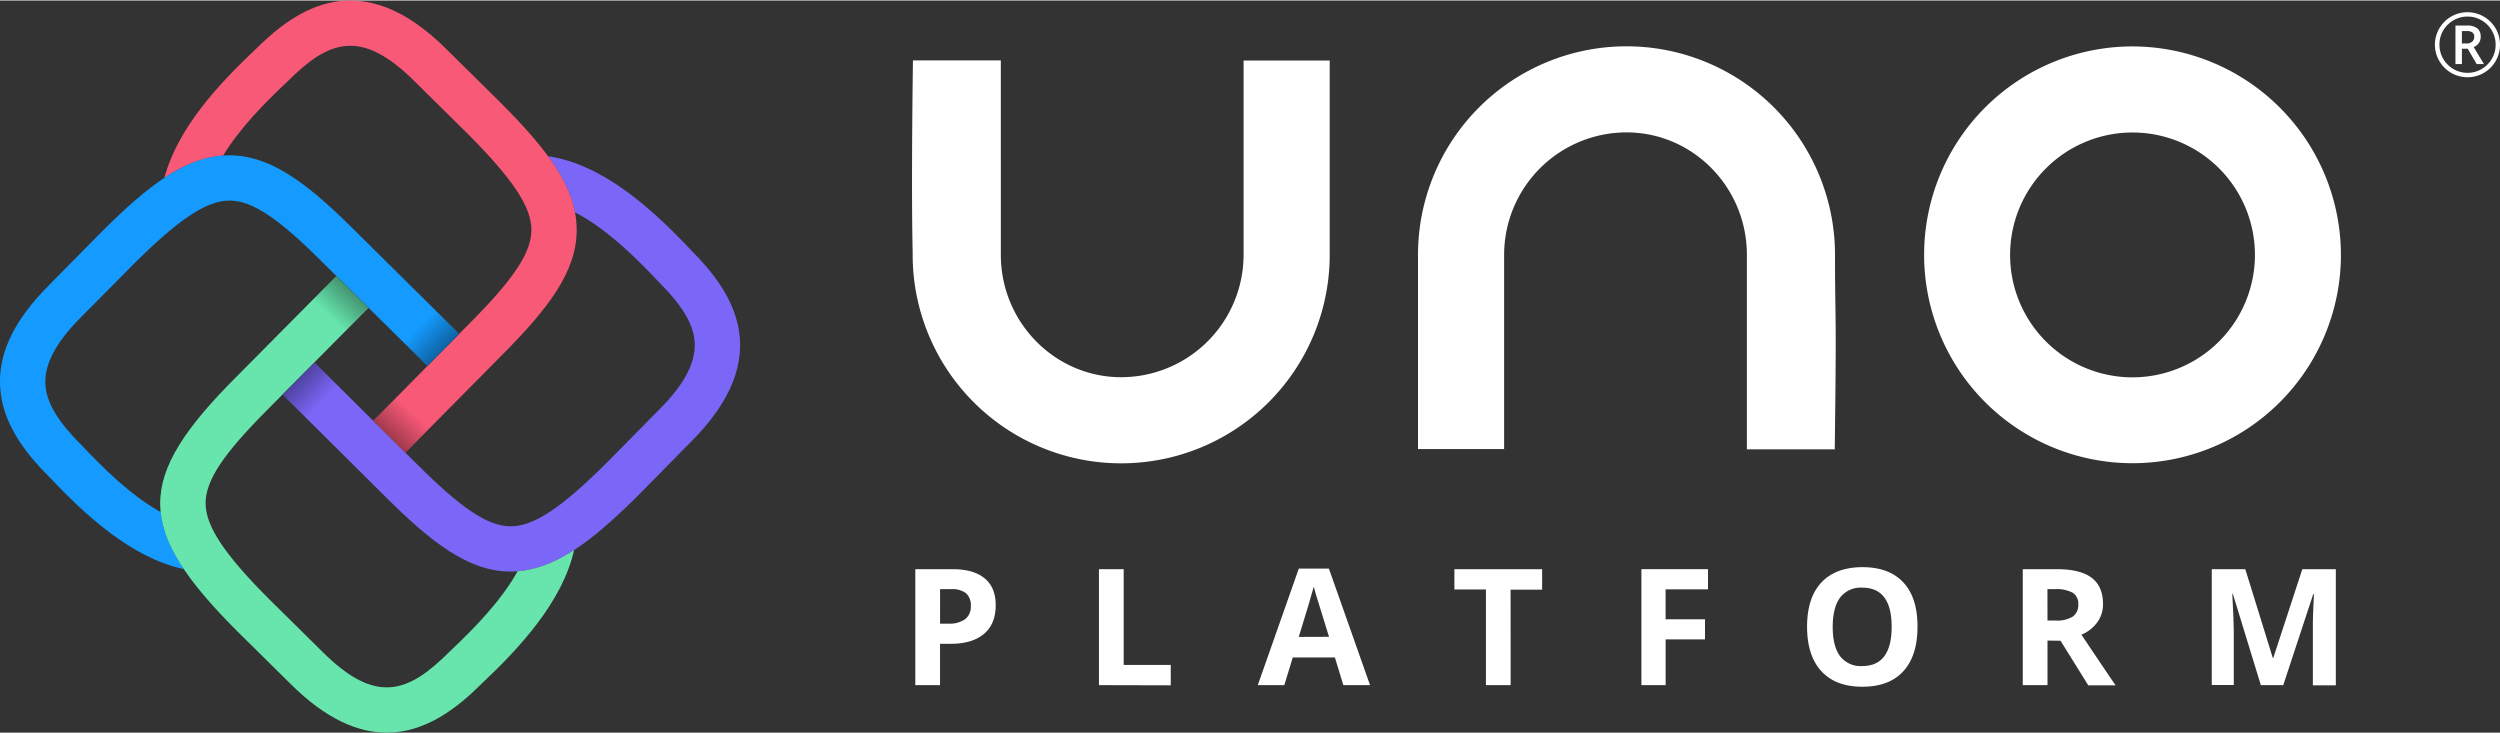 <svg xmlns="http://www.w3.org/2000/svg" xmlns:xlink="http://www.w3.org/1999/xlink" width="102.3" height="30" viewBox="0 0 707.79 207.28"><rect x="0" y="0" width="707.79" height="207.28" fill="#333333" stroke="none"/><defs><style>.cls-1{isolation:isolate;}.cls-2{fill:#7a67f8;}.cls-3{fill:#f85977;}.cls-4{fill:#159bff;}.cls-5{fill:#67e5ad;}.cls-6,.cls-7,.cls-8,.cls-9{fill-opacity:0.4;mix-blend-mode:multiply;}.cls-6{fill:url(#linear-gradient);}.cls-7{fill:url(#linear-gradient-2);}.cls-8{fill:url(#linear-gradient-3);}.cls-9{fill:url(#linear-gradient-4);}.cls-10{fill:#fff;}</style><linearGradient id="linear-gradient" x1="7403.74" y1="-173.76" x2="7412.29" y2="-182.77" gradientTransform="translate(7503.6 -91.54) rotate(180)" gradientUnits="userSpaceOnUse"><stop offset="0" stop-opacity="0.9"/><stop offset="0.79" stop-opacity="0"/></linearGradient><linearGradient id="linear-gradient-2" x1="5120.23" y1="-8606.21" x2="5128.78" y2="-8615.22" gradientTransform="translate(8731.96 5219.22) rotate(-90)" xlink:href="#linear-gradient"/><linearGradient id="linear-gradient-3" x1="-1016.81" y1="2063.51" x2="-1008.26" y2="2054.5" gradientTransform="translate(2147.76 1123.75) rotate(90)" xlink:href="#linear-gradient"/><linearGradient id="linear-gradient-4" x1="-3271.72" y1="-6381.46" x2="-3263.17" y2="-6390.47" gradientTransform="translate(3381.84 6505.21)" xlink:href="#linear-gradient"/></defs><g class="cls-1"><g id="Layer_2" data-name="Layer 2"><g id="Layer_1-2" data-name="Layer 1"><path class="cls-2" d="M144.59,161.68h-.05c-11.87,0-22.48-8.25-35.75-21.52L80,111.57l9-9.11,28.86,28.62c12.8,12.8,20.29,17.78,26.74,17.79h0c6.52,0,14.42-5.25,27.28-18.11l14.73-14.92c7.42-7.42,10.69-13.89,10-19.81-.54-4.81-3.72-10-10-16.24l-.14-.14c-6.77-7.21-15.05-15.24-23.7-19.69-1.61-8.22-6.87-14.7-7.62-15.88C171,46.4,185.11,59.48,195.76,70.8c11.6,11.62,24.14,29.85-.07,54.07L181,139.79C167.44,153.31,156.65,161.68,144.59,161.68Z"/><path class="cls-3" d="M105.66,119l27-27.3c12.79-12.8,17.77-20.29,17.79-26.74s-5.24-14.43-18.11-27.3L117.43,22.94c-15.18-15.17-24.37-11.71-36.05,0l-.15.14c-6.4,6-13.46,13.23-18.07,20.84-4.29.3-9.83,1.76-16.63,6.31C50.3,36.07,62.07,23.49,72.39,13.78c11.62-11.6,29.85-24.14,54.07.07l14.92,14.73C154.92,42.12,163.29,52.92,163.27,65c0,11.88-8.25,22.49-21.52,35.75l-27,27.29Z"/><path class="cls-4" d="M52.09,161c-14.9-3.17-28.19-15.54-38.33-26.31C8.47,129.4,1.33,121.18.17,110.92-1,100.87,3.5,91,13.83,80.64L28.56,65.71C42.09,52.19,52.88,43.83,64.93,43.83h0c11.87,0,22.48,8.25,35.75,21.52l29.31,29-9,9.1-29.34-29C78.9,61.63,71.41,56.65,65,56.64h0c-6.51,0-14.42,5.25-27.28,18.1L22.92,89.67c-7.42,7.42-10.69,13.89-10,19.81.55,4.81,3.72,10,10,16.24l.14.14c6.45,6.86,14.27,14.47,22.47,19C46.2,152.12,50.49,158.6,52.09,161Z"/><path class="cls-5" d="M109.49,207.28c-8,0-17.11-3.69-27.28-13.85L67.29,178.7c-29.16-29.15-29.22-43.31-.37-72.16L95.22,78l9.11,9L76,115.57c-12.8,12.8-17.78,20.29-17.79,26.74s5.23,14.43,18.11,27.3l14.92,14.73c15.17,15.17,24.37,11.72,36.05,0l.14-.13c6.88-6.47,14.56-14.39,19.11-22.62,6.91-.59,12.07-3.5,16-6-3.32,14.71-15.55,27.83-26.21,37.86C129.53,200.23,120.56,207.28,109.49,207.28Z"/><polygon class="cls-6" points="88.42 84.81 95.23 77.93 104.33 86.94 97.76 93.59 88.42 84.81"/><polygon class="cls-7" points="123.16 87.56 130.04 94.37 121.03 103.48 114.38 96.9 123.16 87.56"/><polygon class="cls-8" points="86.84 118.38 79.96 111.56 88.98 102.46 95.62 109.04 86.84 118.38"/><polygon class="cls-9" points="121.56 121.15 114.75 128.03 105.65 119.02 112.22 112.38 121.56 121.15"/><path class="cls-10" d="M603.75,13a59,59,0,1,0,59,59A59.1,59.1,0,0,0,603.75,13Zm0,93.69A34.66,34.66,0,1,1,638.41,72,34.7,34.7,0,0,1,603.75,106.69ZM352.08,17h24.38V72a59,59,0,0,1-118.07,0v-.73c-.31-13.83-.16-33.81,0-48.13l.08-6.18h24.88V72c0,19.1,15.29,34.65,34.07,34.65A34.7,34.7,0,0,0,352.08,72ZM519.63,86.12c.1,6.3.18,11.73-.11,34.77l-.07,6.18H494.57V72c0-19.11-15.29-34.66-34.08-34.66A34.69,34.69,0,0,0,425.84,72v55H401.46V72a59,59,0,1,1,118.06,0C519.52,79.06,519.58,82.65,519.63,86.12Z"/><path class="cls-10" d="M281.9,171.2q0,5.31-3.32,8.12t-9.44,2.81h-3v11.7h-7V161h10.5c4,0,7,.85,9.1,2.57S281.9,167.8,281.9,171.2Zm-15.75,5.22h2.3a7.63,7.63,0,0,0,4.81-1.27,4.47,4.47,0,0,0,1.6-3.7,4.56,4.56,0,0,0-1.34-3.62,6.29,6.29,0,0,0-4.2-1.17h-3.17Z"/><path class="cls-10" d="M311.13,193.83V161h7v27.12h13.33v5.76Z"/><path class="cls-10" d="M380.32,193.83,377.93,186H366l-2.39,7.83h-7.51l11.61-33h8.52l11.65,33Zm-4.05-13.68c-2.2-7.09-3.45-11.1-3.72-12s-.48-1.66-.6-2.2q-.74,2.88-4.25,14.23Z"/><path class="cls-10" d="M427.69,193.83h-7V166.75h-8.93V161h24.84v5.8h-8.93Z"/><path class="cls-10" d="M471.57,193.83h-6.86V161h18.85v5.71h-12v8.48h11.15v5.69H471.57Z"/><path class="cls-10" d="M542.87,177.34q0,8.16-4,12.55t-11.61,4.39q-7.56,0-11.6-4.39t-4.05-12.59q0-8.22,4.06-12.54t11.64-4.33q7.57,0,11.59,4.36T542.87,177.34Zm-24,0c0,3.68.69,6.44,2.09,8.3a7.31,7.31,0,0,0,6.25,2.79q8.34,0,8.35-11.09t-8.3-11.11A7.36,7.36,0,0,0,521,169Q518.87,171.84,518.87,177.34Z"/><path class="cls-10" d="M579.68,181.21v12.62h-7V161h9.58q6.71,0,9.92,2.44t3.22,7.41a8.7,8.7,0,0,1-1.6,5.16,10.47,10.47,0,0,1-4.52,3.54q7.43,11.08,9.67,14.33h-7.73l-7.85-12.62Zm0-5.67h2.25a8.53,8.53,0,0,0,4.88-1.1,3.93,3.93,0,0,0,1.58-3.46,3.61,3.61,0,0,0-1.61-3.33,9.74,9.74,0,0,0-5-1h-2.12Z"/><path class="cls-10" d="M640.08,193.83,632.16,168H632q.42,7.88.42,10.5v15.3h-6.23V161h9.49l7.79,25.14h.13L651.82,161h9.49v32.88h-6.5V178.26c0-.73,0-1.58,0-2.54s.12-3.51.3-7.64h-.2l-8.48,25.75Z"/><path class="cls-10" d="M689.36,12.55a9.23,9.23,0,0,1,4.6-8,9.24,9.24,0,0,1,12.6,3.36,9.13,9.13,0,0,1,1.23,4.62,9.18,9.18,0,0,1-9.21,9.2,9.21,9.21,0,0,1-8-4.66A9.07,9.07,0,0,1,689.36,12.55Zm1.29,0a7.94,7.94,0,0,0,7.93,7.93,7.74,7.74,0,0,0,4-1.07,7.93,7.93,0,0,0,2.89-2.89,7.61,7.61,0,0,0,1.08-4,7.74,7.74,0,0,0-1.07-4,8,8,0,0,0-2.88-2.9,7.76,7.76,0,0,0-4-1.07,7.65,7.65,0,0,0-4,1.07,8,8,0,0,0-2.9,2.88A7.74,7.74,0,0,0,690.65,12.55Zm11.67-2.23a3,3,0,0,1-.52,1.73,3.09,3.09,0,0,1-1.47,1.12L703.25,18h-2.06l-2.54-4.34H697V18h-1.82V7.09h3.2a4.63,4.63,0,0,1,3,.8A3,3,0,0,1,702.32,10.32ZM697,12.17h1.32a2.36,2.36,0,0,0,1.58-.51,1.64,1.64,0,0,0,.59-1.29A1.54,1.54,0,0,0,700,9.05a2.72,2.72,0,0,0-1.66-.4H697Z"/></g></g></g></svg>